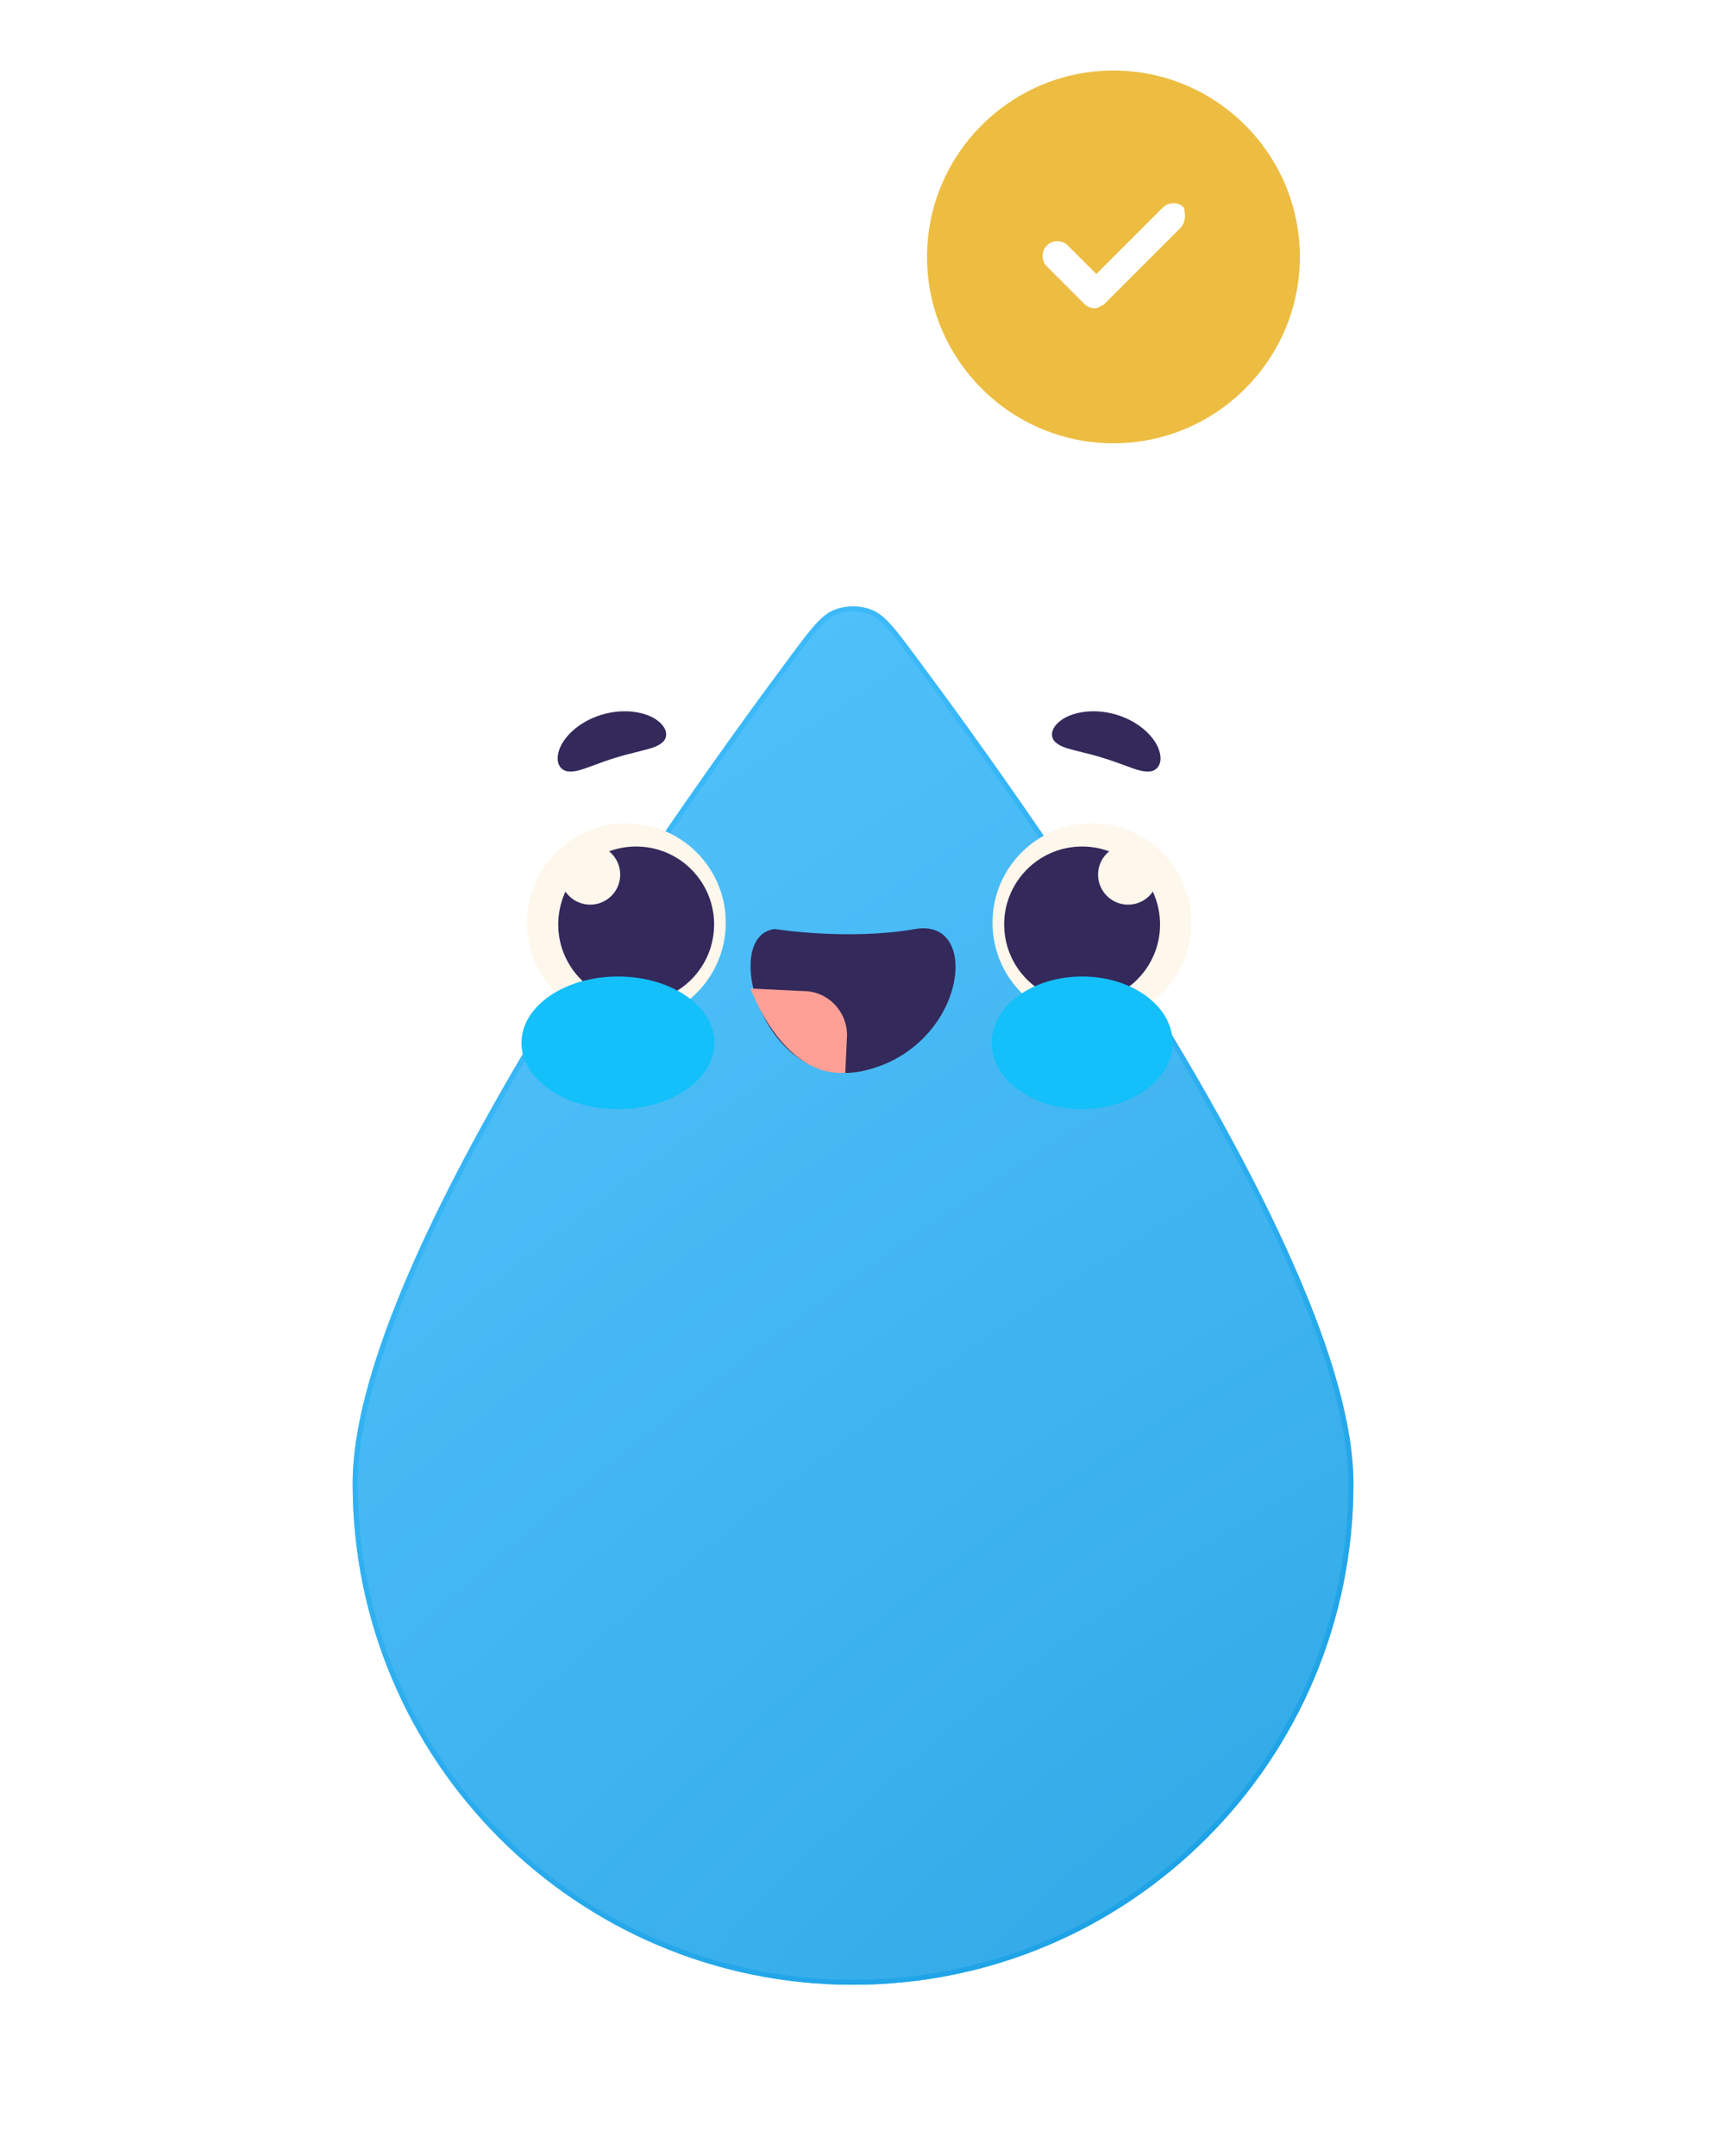 <svg width="170" height="214" viewBox="0 0 170 214" fill="none" xmlns="http://www.w3.org/2000/svg">
<g filter="url(#filter0_ddd_623_1790)">
<path d="M134.316 90.255C134.316 117.729 112.084 140 84.658 140C57.233 140 35 117.729 35 90.255C35 68.814 65.247 25.865 78.528 8.04C80.513 5.377 81.505 4.046 82.84 3.524C83.972 3.083 85.344 3.083 86.476 3.524C87.811 4.046 88.803 5.377 90.788 8.04C104.069 25.865 134.316 68.814 134.316 90.255Z" fill="url(#paint0_radial_623_1790)" fill-opacity="0.9"/>
<path d="M134.066 90.255C134.066 117.591 111.945 139.75 84.658 139.75C57.371 139.75 35.25 117.591 35.25 90.255C35.25 84.945 37.125 78.277 40.164 70.966C43.202 63.66 47.391 55.736 51.999 47.919C61.214 32.284 72.09 17.099 78.729 8.19C79.724 6.854 80.46 5.867 81.113 5.147C81.763 4.43 82.314 3.998 82.931 3.757C84.004 3.338 85.312 3.338 86.385 3.757C87.002 3.998 87.553 4.43 88.203 5.147C88.856 5.867 89.592 6.854 90.587 8.19C97.226 17.099 108.102 32.284 117.317 47.919C121.925 55.736 126.115 63.66 129.152 70.966C132.191 78.277 134.066 84.945 134.066 90.255Z" stroke="url(#paint1_radial_623_1790)" stroke-width="0.5"/>
</g>
<path d="M62.558 81.727C57.115 81.509 52.527 85.745 52.31 91.188C52.092 96.631 56.328 101.22 61.771 101.437C67.214 101.654 71.802 97.418 72.02 91.975C72.237 86.533 68.001 81.944 62.558 81.727Z" fill="#FDF7EC"/>
<path d="M63.443 84.028C59.174 83.858 55.576 87.18 55.406 91.448C55.235 95.716 58.557 99.314 62.825 99.485C67.093 99.656 70.692 96.334 70.863 92.065C71.032 87.797 67.711 84.199 63.443 84.028Z" fill="#34295B"/>
<path d="M58.691 83.838C57.047 83.772 55.662 85.052 55.596 86.695C55.53 88.339 56.81 89.724 58.453 89.79C60.096 89.855 61.482 88.576 61.548 86.933C61.613 85.29 60.334 83.904 58.691 83.838Z" fill="#FDF7EC"/>
<path d="M107.965 81.727C113.408 81.509 117.997 85.745 118.214 91.188C118.432 96.631 114.195 101.22 108.753 101.437C103.31 101.654 98.721 97.418 98.504 91.975C98.287 86.533 102.523 81.944 107.965 81.727Z" fill="#FDF7EC"/>
<path d="M107.081 84.028C111.349 83.858 114.947 87.18 115.118 91.448C115.289 95.716 111.967 99.314 107.699 99.485C103.43 99.656 99.832 96.334 99.661 92.065C99.491 87.797 102.812 84.199 107.081 84.028Z" fill="#34295B"/>
<path d="M111.833 83.838C113.477 83.772 114.862 85.052 114.928 86.695C114.993 88.339 113.714 89.724 112.071 89.79C110.427 89.855 109.042 88.576 108.976 86.933C108.911 85.29 110.19 83.904 111.833 83.838Z" fill="#FDF7EC"/>
<path d="M65.765 73.662C65.218 74.168 64.34 74.341 63.504 74.561C62.657 74.762 61.813 74.988 61.088 75.211C60.362 75.435 59.539 75.722 58.729 76.031C57.917 76.318 57.096 76.668 56.345 76.562C55.622 76.469 55.084 75.733 55.471 74.505C55.824 73.317 57.265 71.699 59.667 70.953C62.069 70.22 64.222 70.732 65.229 71.501C66.288 72.285 66.296 73.184 65.765 73.662Z" fill="#34295B"/>
<path d="M104.749 73.671C105.297 74.178 106.175 74.349 107.011 74.567C107.858 74.768 108.702 74.993 109.427 75.216C110.153 75.438 110.976 75.725 111.786 76.033C112.598 76.32 113.419 76.668 114.171 76.561C114.893 76.468 115.43 75.73 115.04 74.501C114.687 73.312 113.243 71.694 110.842 70.95C108.439 70.22 106.287 70.734 105.281 71.507C104.224 72.293 104.217 73.192 104.749 73.671Z" fill="#34295B"/>
<path d="M76.911 92.212C76.911 92.212 84.145 93.383 90.823 92.212C97.5 91.042 95.831 103.919 85.814 106.26C75.799 108.601 71.347 92.798 76.911 92.212Z" fill="#34295B"/>
<path d="M84.06 102.753C84.06 100.333 82.119 98.37 79.725 98.37L74.487 98.12C74.487 98.12 77.606 106.911 83.889 106.48L84.06 102.753Z" fill="#FFA096"/>
<path d="M70.897 103.505C70.897 107.139 66.612 110.085 61.325 110.085C56.038 110.085 51.752 107.139 51.752 103.505C51.752 99.87 56.038 96.923 61.325 96.923C66.612 96.923 70.898 99.869 70.897 103.505Z" fill="#13C0F9"/>
<path d="M116.368 103.505C116.368 107.139 112.35 110.085 107.393 110.085C102.437 110.085 98.419 107.139 98.419 103.505C98.419 99.87 102.437 96.923 107.393 96.923C112.35 96.923 116.368 99.869 116.368 103.505Z" fill="#13C0F9"/>
<path d="M110.5 7C100.306 7 92 15.306 92 25.5C92 35.694 100.306 44 110.5 44C120.694 44 129 35.694 129 25.5C129 15.306 120.694 7 110.5 7ZM117.107 22.668L109.556 30.219C109.179 30.408 108.99 30.597 108.612 30.597C108.235 30.597 107.857 30.408 107.668 30.219L103.893 26.444C103.327 25.878 103.327 24.934 103.893 24.367C104.459 23.801 105.403 23.801 105.969 24.367L108.801 27.199L115.408 20.592C115.975 20.026 116.918 20.026 117.485 20.592C117.674 21.347 117.674 22.102 117.107 22.668Z" fill="#ECBD41"/>
<defs>
<filter id="filter0_ddd_623_1790" x="0.125" y="1.893" width="169.066" height="211.457" filterUnits="userSpaceOnUse" color-interpolation-filters="sRGB">
<feFlood flood-opacity="0" result="BackgroundImageFix"/>
<feColorMatrix in="SourceAlpha" type="matrix" values="0 0 0 0 0 0 0 0 0 0 0 0 0 0 0 0 0 0 127 0" result="hardAlpha"/>
<feOffset dy="3.325"/>
<feGaussianBlur stdDeviation="2.312"/>
<feColorMatrix type="matrix" values="0 0 0 0 0 0 0 0 0 0 0 0 0 0 0 0 0 0 0.023 0"/>
<feBlend mode="normal" in2="BackgroundImageFix" result="effect1_dropShadow_623_1790"/>
<feColorMatrix in="SourceAlpha" type="matrix" values="0 0 0 0 0 0 0 0 0 0 0 0 0 0 0 0 0 0 127 0" result="hardAlpha"/>
<feOffset dy="15.2"/>
<feGaussianBlur stdDeviation="6.5"/>
<feColorMatrix type="matrix" values="0 0 0 0 0 0 0 0 0 0 0 0 0 0 0 0 0 0 0.035 0"/>
<feBlend mode="normal" in2="effect1_dropShadow_623_1790" result="effect2_dropShadow_623_1790"/>
<feColorMatrix in="SourceAlpha" type="matrix" values="0 0 0 0 0 0 0 0 0 0 0 0 0 0 0 0 0 0 127 0" result="hardAlpha"/>
<feOffset dy="38.475"/>
<feGaussianBlur stdDeviation="17.438"/>
<feColorMatrix type="matrix" values="0 0 0 0 0 0 0 0 0 0 0 0 0 0 0 0 0 0 0.047 0"/>
<feBlend mode="normal" in2="effect2_dropShadow_623_1790" result="effect3_dropShadow_623_1790"/>
<feBlend mode="normal" in="SourceGraphic" in2="effect3_dropShadow_623_1790" result="shape"/>
</filter>
<radialGradient id="paint0_radial_623_1790" cx="0" cy="0" r="1" gradientUnits="userSpaceOnUse" gradientTransform="translate(134.316 140) rotate(-125.352) scale(171.65 419.739)">
<stop stop-color="#199FE3"/>
<stop offset="1" stop-color="#44BFFE"/>
</radialGradient>
<radialGradient id="paint1_radial_623_1790" cx="0" cy="0" r="1" gradientUnits="userSpaceOnUse" gradientTransform="translate(134.316 140) rotate(-125.352) scale(171.65 419.739)">
<stop stop-color="#199FE3"/>
<stop offset="1" stop-color="#44BFFE"/>
</radialGradient>
</defs>
</svg>

